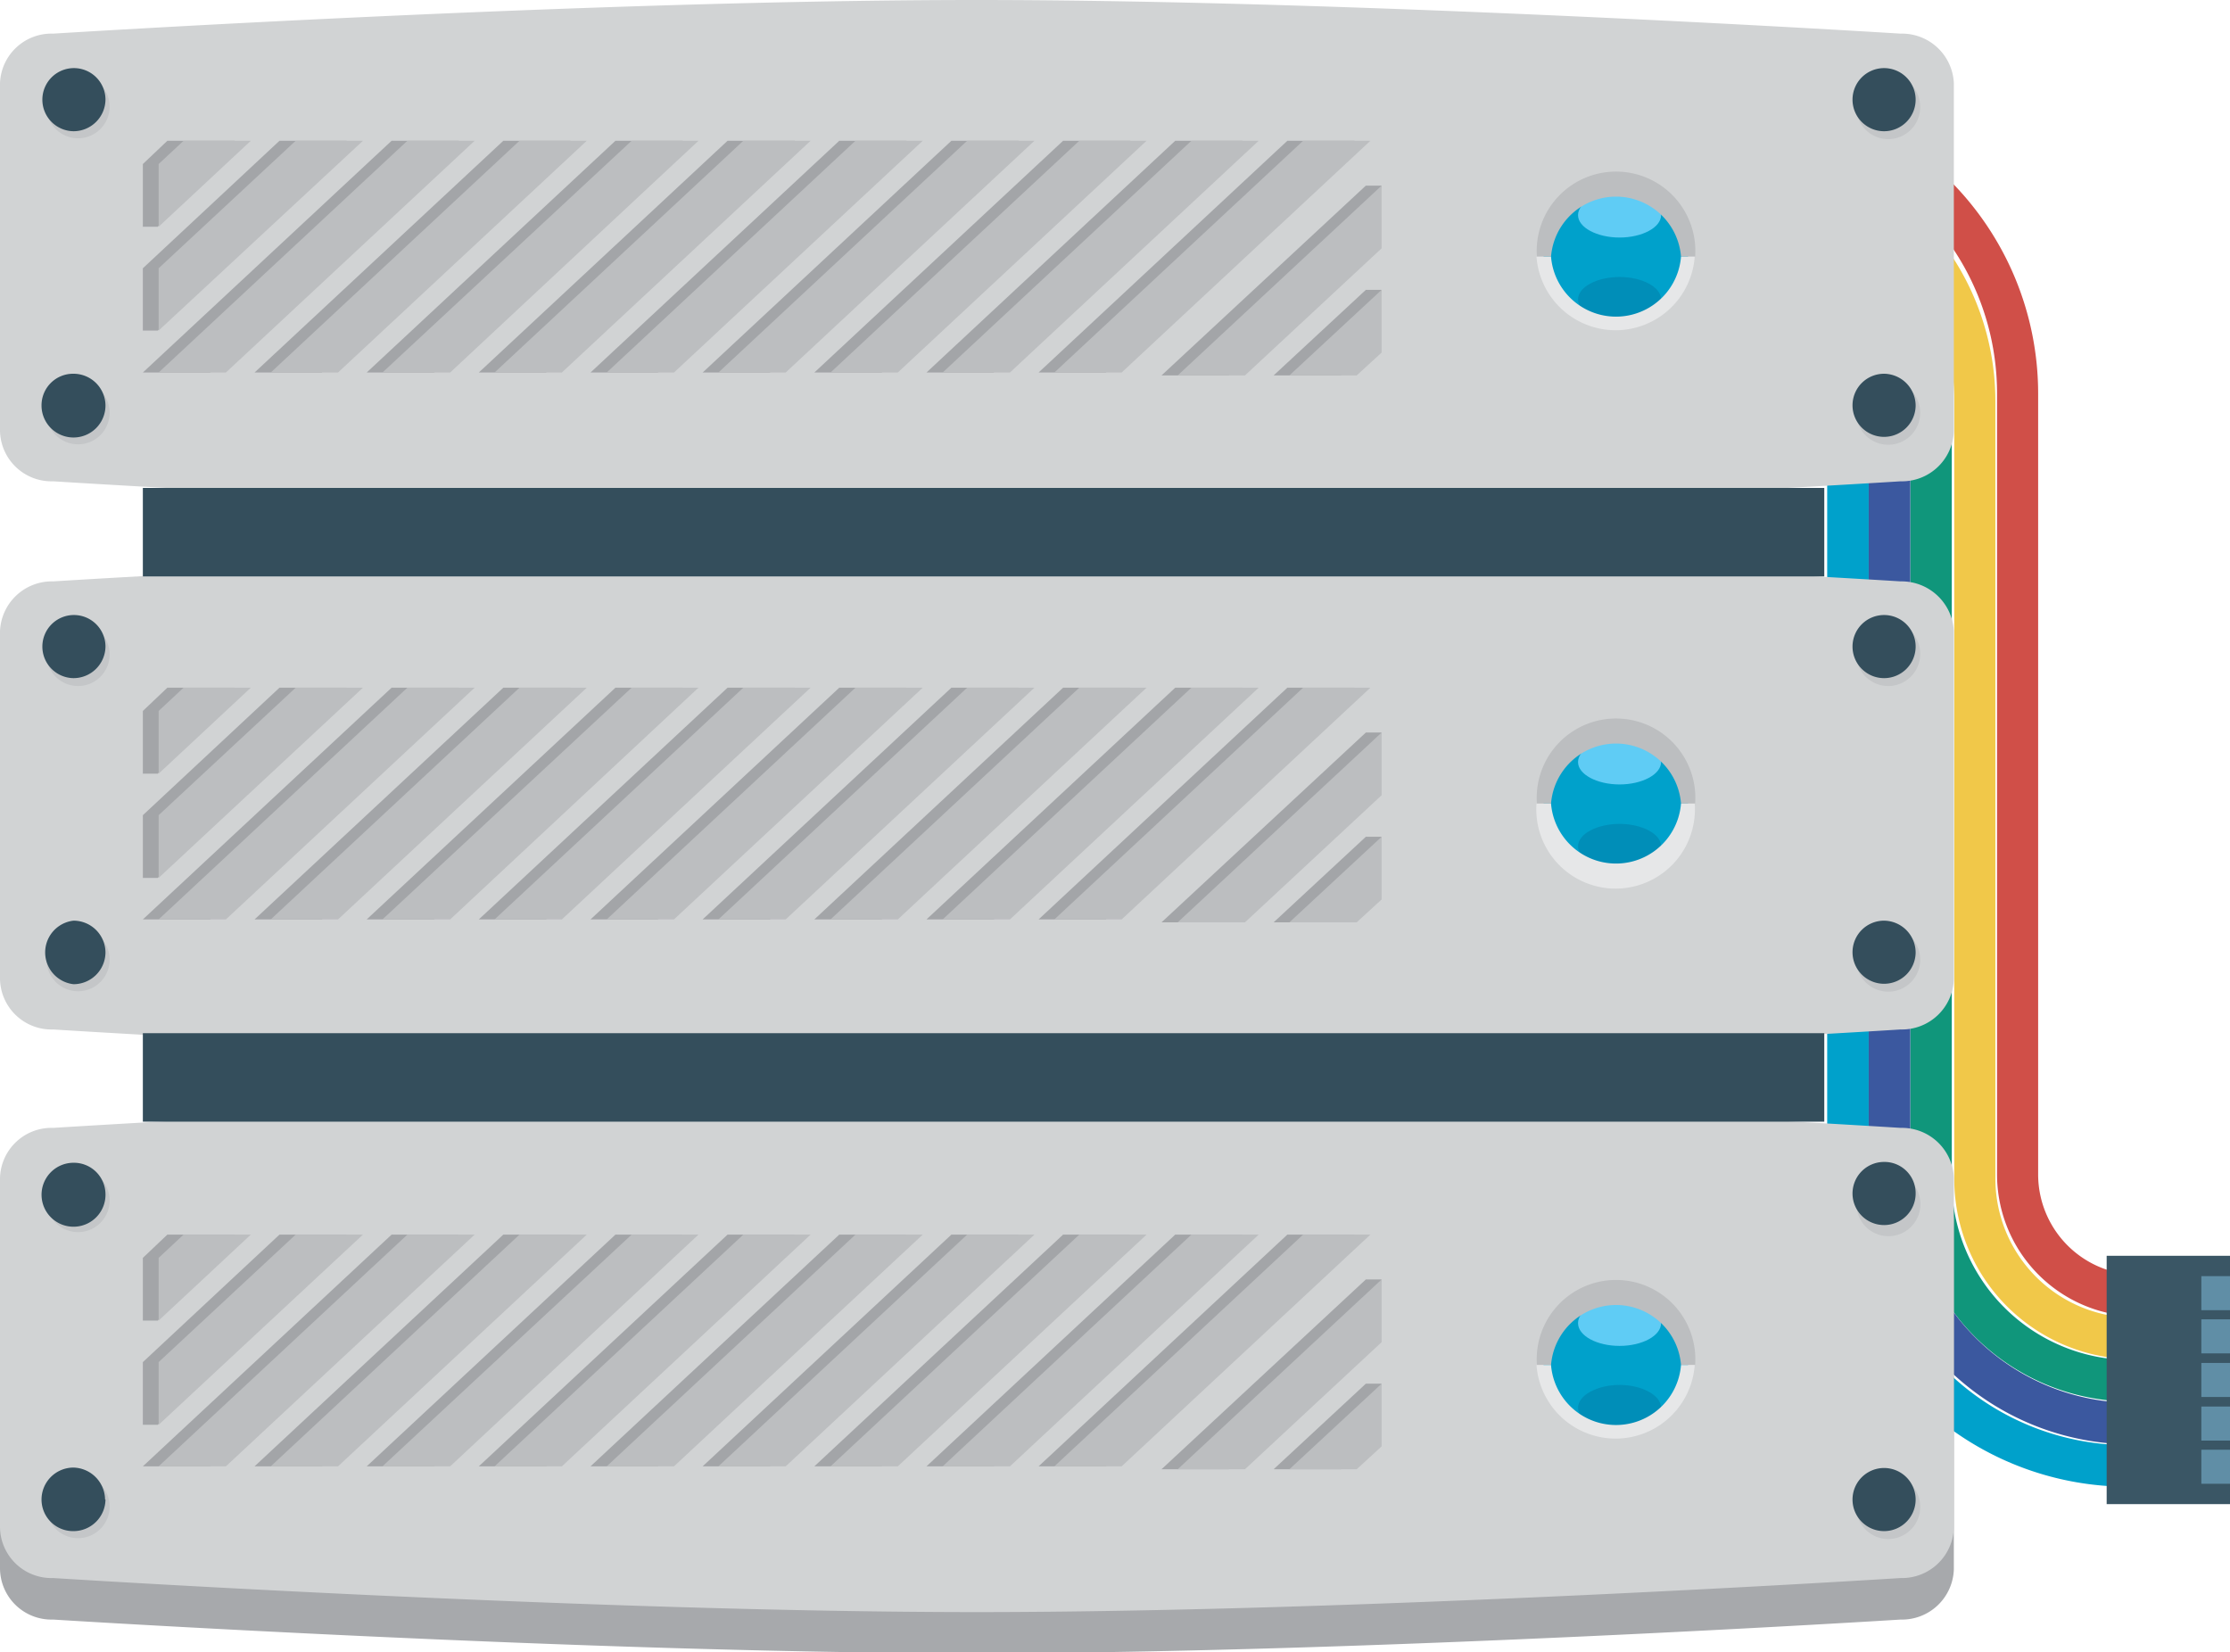 <svg xmlns="http://www.w3.org/2000/svg" viewBox="0 0 53.7 39.79"><defs><clipPath id="a"><path fill="none" d="M0 0h53.7v39.79H0z"/></clipPath><clipPath id="b"><path fill="none" d="M0 0h53.7v39.79H0z"/></clipPath></defs><g clip-path="url(#a)" data-name="Layer 2"><g clip-path="url(#b)" data-name="Layer 1"><path d="M51.5 30.7a2.42 2.42 0 0 1-2.42-2.42V9.47a7.26 7.26 0 0 0-7.25-7.25h-2.37v1h2.38a6.25 6.25 0 0 1 6.25 6.25v18.81a3.42 3.42 0 0 0 3.41 3.42h2.2v-1z" fill="#d04f48"/><path d="M51.39 31.73a3.35 3.35 0 0 1-3.34-3.35V9.66a6.35 6.35 0 0 0-6.35-6.35h-2.26v1h2.27a5.34 5.34 0 0 1 5.35 5.35v18.72a4.34 4.34 0 0 0 4.34 4.35h2.29v-1z" fill="#f1c849"/><path d="M51.35 32.75A4.32 4.32 0 0 1 47 28.42V9.66a5.33 5.33 0 0 0-5.33-5.33h-2.3v1h2.3A4.33 4.33 0 0 1 46 9.66v18.76a5.32 5.32 0 0 0 5.32 5.33h2.3v-1z" fill="#10967b"/><path d="M51.23 34.8A6.25 6.25 0 0 1 45 28.55V9.8a3.42 3.42 0 0 0-3.42-3.42h-2.22v1h2.21A2.43 2.43 0 0 1 44 9.8v18.75a7.24 7.24 0 0 0 7.25 7.25h2.35v-1z" fill="#00a1cb"/><path d="M51.35 33.78A5.36 5.36 0 0 1 46 28.42V9.7a4.34 4.34 0 0 0-4.34-4.34h-2.27v1h2.28A3.34 3.34 0 0 1 45 9.7v18.72a6.35 6.35 0 0 0 6.35 6.36h2.28v-1z" fill="#3b589f"/><path fill="#3a5665" d="M50.73 30.24h2.97v5.98h-2.97z"/><path fill="#608ea6" d="M53.01 30.73h.69v.82h-.69zm0 1.04h.69v.82h-.69zm0 1.05h.69v.82h-.69zm0 1.05h.69v.82h-.69zm0 1.04h.69v.82h-.69z"/><path d="M45.77 28.17s-12.88-.81-22.25-.81-22.24.81-22.24.81A1.24 1.24 0 0 0 0 29.39v8.38A1.24 1.24 0 0 0 1.28 39s12.88.81 22.24.81S45.77 39 45.77 39a1.25 1.25 0 0 0 1.28-1.21v-8.4a1.25 1.25 0 0 0-1.28-1.22" fill="#a7a9ac"/><path d="M45.77 27.16s-12.88-.82-22.25-.82-22.24.82-22.24.82A1.24 1.24 0 0 0 0 28.37v8.38A1.24 1.24 0 0 0 1.28 38s12.88.82 22.24.82S45.77 38 45.77 38a1.25 1.25 0 0 0 1.28-1.21v-8.42a1.25 1.25 0 0 0-1.28-1.21m0-13.16s-12.88-.81-22.25-.81S1.28 14 1.28 14A1.25 1.25 0 0 0 0 15.2v8.38a1.24 1.24 0 0 0 1.28 1.21s12.88.82 22.24.82 22.25-.82 22.25-.82a1.25 1.25 0 0 0 1.28-1.21V15.2a1.26 1.26 0 0 0-1.28-1.2m0-13.19S32.89 0 23.52 0 1.28.81 1.28.81A1.24 1.24 0 0 0 0 2v8.38a1.24 1.24 0 0 0 1.28 1.21s12.88.82 22.24.82 22.25-.82 22.25-.82a1.25 1.25 0 0 0 1.28-1.21V2A1.25 1.25 0 0 0 45.77.81" fill="#d1d3d4"/><path fill="#a3a5a8" d="M9.43 29.73l-5.99 5.58h1.62l5.99-5.58H9.43zm2.69 0l-5.99 5.58h1.62l5.99-5.58h-1.62zm2.7 0l-5.99 5.58h1.62l5.99-5.58h-1.62zm2.7 0l-5.99 5.58h1.62l5.99-5.58h-1.62zm2.69 0l-5.99 5.58h1.62l5.99-5.58h-1.62zm2.7 0l-5.99 5.58h1.62l5.99-5.58h-1.62zm2.69 0l-5.99 5.58h1.62l5.99-5.58H25.6zm2.7 0l-5.99 5.58h1.62l5.99-5.58H28.3zm2.7 0l-5.99 5.58h1.62l5.99-5.58H31zm-26.97 0l-.59.56v1.51h.36l1.85-2.07H4.03zm2.7 0L3.44 32.8v1.51h.36l4.55-4.58H6.73zm25.56 5.65l.6-.55.38-1.51h-.38l-2.22 2.06h1.62zm-4.32 0h1.62l3.3-3.06.38-1.51h-.38l-4.92 4.57z"/><path fill="#bcbec0" d="M9.81 29.73l-5.99 5.58h1.62l5.99-5.58H9.81zm2.7 0l-5.99 5.58h1.62l5.99-5.58h-1.62zm2.7 0l-6 5.58h1.63l5.98-5.58h-1.61zm2.69 0l-5.99 5.58h1.62l5.99-5.58H17.9zm2.7 0l-5.99 5.58h1.62l5.99-5.58H20.6zm2.69 0l-5.99 5.58h1.62l5.99-5.58h-1.62zm2.7 0L20 35.31h1.62l5.99-5.58h-1.62zm2.7 0l-5.99 5.58h1.62l5.99-5.58h-1.62zm2.69 0l-5.99 5.58h1.62L33 29.73h-1.62zm-26.96 0l-.6.56v1.51l2.22-2.07H4.42zm2.7 0l-3.3 3.07v1.51l4.92-4.58H7.12zm25.55 5.65l.6-.55v-1.51l-2.22 2.06h1.62zm-4.31 0h1.62l3.29-3.06v-1.51l-4.91 4.57z"/><path d="M2.64 28.91a.76.76 0 1 1-1.52 0 .76.76 0 0 1 1.52 0" fill="#c4c6c8"/><path d="M2.54 28.74a.77.77 0 1 1-.77-.74.76.76 0 0 1 .77.76" fill="#344e5c"/><path d="M2.64 36.28a.76.76 0 1 1-.76-.76.76.76 0 0 1 .76.76" fill="#c4c6c8"/><path d="M2.54 36.11a.77.77 0 0 1-.77.76.76.76 0 0 1-.77-.76.77.77 0 0 1 .76-.77.78.78 0 0 1 .77.77" fill="#344e5c"/><path fill="#a3a5a8" d="M9.43 16.56l-5.99 5.58h1.62l5.99-5.58H9.43zm2.69 0l-5.99 5.58h1.62l5.99-5.58h-1.62zm2.7 0l-5.99 5.58h1.62l5.99-5.58h-1.62zm2.7 0l-5.99 5.58h1.62l5.99-5.58h-1.62zm2.69 0l-5.99 5.58h1.62l5.99-5.58h-1.62zm2.7 0l-5.99 5.58h1.62l5.99-5.58h-1.62zm2.69 0l-5.99 5.58h1.62l5.99-5.58H25.6zm2.7 0l-5.99 5.58h1.62l5.99-5.58H28.3zm2.7 0l-5.99 5.58h1.62l5.99-5.58H31zm-26.97 0l-.59.56v1.51h.36l1.85-2.07H4.03zm2.7 0l-3.29 3.07v1.51h.36l4.55-4.58H6.73zm25.56 5.65l.6-.55.38-1.51h-.38l-2.22 2.06h1.62zm-4.32 0h1.62l3.3-3.06.38-1.51h-.38l-4.92 4.57z"/><path fill="#bcbec0" d="M9.81 16.56l-5.99 5.58h1.62l5.99-5.58H9.81zm2.7 0l-5.99 5.58h1.62l5.99-5.58h-1.62zm2.7 0l-6 5.58h1.63l5.98-5.58h-1.61zm2.69 0l-5.99 5.58h1.62l5.99-5.58H17.9zm2.7 0l-5.99 5.58h1.62l5.99-5.58H20.6zm2.69 0l-5.99 5.58h1.62l5.99-5.58h-1.62zm2.7 0L20 22.14h1.62l5.99-5.58h-1.62zm2.7 0l-5.99 5.58h1.62l5.99-5.58h-1.62zm2.69 0l-5.99 5.58h1.62L33 16.56h-1.62zm-26.96 0l-.6.56v1.51l2.22-2.07H4.42zm2.7 0l-3.3 3.07v1.51l4.92-4.58H7.12zm25.55 5.65l.6-.55v-1.51l-2.22 2.06h1.62zm-4.31 0h1.62l3.29-3.06v-1.51l-4.91 4.57z"/><path d="M2.64 15.74a.76.76 0 1 1-.76-.74.76.76 0 0 1 .76.76" fill="#c4c6c8"/><path d="M2.54 15.57a.77.77 0 0 1-.77.76.76.76 0 1 1 .77-.76" fill="#344e5c"/><path d="M2.64 23.11a.76.76 0 1 1-1.52 0 .76.76 0 1 1 1.52 0" fill="#c4c6c8"/><path d="M2.54 22.94a.77.77 0 0 1-.77.76.77.77 0 0 1 0-1.53.77.77 0 0 1 .77.77" fill="#344e5c"/><path fill="#a3a5a8" d="M9.43 3.39L3.44 8.97h1.62l5.99-5.58H9.43zm2.69 0L6.13 8.97h1.62l5.99-5.58h-1.62zm2.7 0L8.83 8.97h1.62l5.99-5.58h-1.62zm2.7 0l-5.99 5.58h1.62l5.99-5.58h-1.62zm2.69 0l-5.99 5.58h1.62l5.99-5.58h-1.62zm2.7 0l-5.99 5.58h1.62l5.99-5.58h-1.62zm2.69 0l-5.99 5.58h1.62l5.99-5.58H25.6zm2.7 0l-5.99 5.58h1.62l5.99-5.58H28.3zm2.7 0l-5.99 5.58h1.62l5.99-5.58H31zm-26.97 0l-.59.56v1.51h.36l1.85-2.07H4.03zm2.7 0L3.44 6.46v1.5h.36l4.55-4.57H6.73zm25.56 5.65l.6-.55.38-1.51h-.38l-2.22 2.06h1.62zm-4.32 0h1.62l3.3-3.06.38-1.51h-.38l-4.92 4.57z"/><path fill="#bcbec0" d="M9.81 3.39L3.82 8.97h1.62l5.99-5.58H9.81zm2.7 0L6.52 8.97h1.62l5.99-5.58h-1.62zm2.7 0l-6 5.58h1.63l5.98-5.58h-1.61zm2.69 0l-5.99 5.58h1.62l5.99-5.58H17.9zm2.7 0l-5.99 5.58h1.62l5.99-5.58H20.6zm2.69 0L17.3 8.97h1.62l5.99-5.58h-1.62zm2.7 0L20 8.97h1.62l5.99-5.58h-1.62zm2.7 0L22.7 8.97h1.62l5.99-5.58h-1.62zm2.69 0l-5.99 5.58h1.62L33 3.39h-1.62zm-26.96 0l-.6.56v1.51l2.22-2.07H4.42zm2.7 0l-3.3 3.07v1.5l4.92-4.57H7.12zm25.55 5.65l.6-.55V6.98l-2.22 2.06h1.62zm-4.31 0h1.62l3.29-3.06V4.47l-4.91 4.57z"/><path d="M2.64 2.57a.76.76 0 1 1-.76-.76.76.76 0 0 1 .76.76" fill="#c4c6c8"/><path d="M2.54 2.4a.77.77 0 0 1-.77.76.76.76 0 1 1 .77-.76" fill="#344e5c"/><path d="M2.64 9.94a.76.76 0 0 1-1.52 0 .76.76 0 1 1 1.52 0" fill="#c4c6c8"/><path d="M2.54 9.77A.77.77 0 0 1 1 9.76.76.76 0 0 1 1.77 9a.77.77 0 0 1 .77.77m.9 1.98h40.49v2.13H3.44zm0 13.13h40.49v2.13H3.44z" fill="#344e5c"/><path d="M46.24 28.91a.77.77 0 1 1-1.53 0 .77.77 0 0 1 1.53 0" fill="#c4c6c8"/><path d="M46.13 28.74a.76.76 0 1 1-.76-.76.75.75 0 0 1 .76.76" fill="#344e5c"/><path d="M46.24 36.28a.77.77 0 1 1-.77-.76.76.76 0 0 1 .77.76" fill="#c4c6c8"/><path d="M46.13 36.11a.76.76 0 0 1-1.52 0 .76.76 0 1 1 1.52 0" fill="#344e5c"/><path d="M46.24 15.74a.77.77 0 1 1-.77-.76.76.76 0 0 1 .77.76" fill="#c4c6c8"/><path d="M46.13 15.57a.76.76 0 1 1-.76-.76.76.76 0 0 1 .76.76" fill="#344e5c"/><path d="M46.24 23.11a.77.77 0 1 1-.77-.77.77.77 0 0 1 .77.77" fill="#c4c6c8"/><path d="M46.13 22.94a.76.76 0 1 1-.76-.77.77.77 0 0 1 .76.77" fill="#344e5c"/><path d="M46.24 2.57a.77.77 0 1 1-.77-.76.76.76 0 0 1 .77.76" fill="#c4c6c8"/><path d="M46.13 2.4a.76.76 0 1 1-.76-.76.76.76 0 0 1 .76.76" fill="#344e5c"/><path d="M46.24 9.94a.77.77 0 1 1-.77-.77.77.77 0 0 1 .77.77" fill="#c4c6c8"/><path d="M46.13 9.77a.76.76 0 1 1-.76-.77.77.77 0 0 1 .76.77" fill="#344e5c"/><path d="M40.65 6.18a1.74 1.74 0 1 1-1.73-1.74 1.73 1.73 0 0 1 1.73 1.74" fill="#00a1cb"/><path d="M40 5.18c0 .3-.46.54-1 .54s-1-.24-1-.54.46-.55 1-.55 1 .24 1 .55" fill="#5fccf5"/><path d="M40 7.21c0 .3-.46.55-1 .55s-1-.25-1-.55.46-.54 1-.54 1 .24 1 .54" fill="#008eb8"/><path d="M37.35 6.18a1.57 1.57 0 0 1 3.13 0h.34a1.91 1.91 0 1 0-3.81 0z" fill="#bcbec0"/><path d="M40.48 6.18a1.57 1.57 0 0 1-3.13 0H37a1.91 1.91 0 0 0 3.81 0z" fill="#e6e7e8"/><path d="M40.65 19.35a1.74 1.74 0 1 1-1.73-1.73 1.73 1.73 0 0 1 1.73 1.73" fill="#00a1cb"/><path d="M40 18.35c0 .3-.46.54-1 .54s-1-.24-1-.54.46-.55 1-.55 1 .24 1 .55" fill="#5fccf5"/><path d="M40 20.38c0 .3-.46.55-1 .55s-1-.25-1-.55.46-.54 1-.54 1 .24 1 .54" fill="#008eb8"/><path d="M37.35 19.35a1.57 1.57 0 0 1 3.13 0h.34a1.91 1.91 0 1 0-3.81 0z" fill="#bcbec0"/><path d="M40.48 19.35a1.57 1.57 0 0 1-3.13 0H37a1.91 1.91 0 1 0 3.81 0z" fill="#e6e7e8"/><path d="M40.65 32.87a1.74 1.74 0 1 1-1.73-1.74 1.73 1.73 0 0 1 1.73 1.74" fill="#00a1cb"/><path d="M40 31.86c0 .31-.46.55-1 .55s-1-.24-1-.55.46-.54 1-.54 1 .24 1 .54" fill="#5fccf5"/><path d="M40 33.9c0 .3-.46.55-1 .55s-1-.25-1-.55.46-.55 1-.55 1 .25 1 .55" fill="#008eb8"/><path d="M37.35 32.87a1.57 1.57 0 0 1 3.13 0h.34a1.91 1.91 0 1 0-3.81 0z" fill="#bcbec0"/><path d="M40.48 32.87a1.57 1.57 0 0 1-3.13 0H37a1.91 1.91 0 0 0 3.81 0z" fill="#e6e7e8"/></g></g></svg>